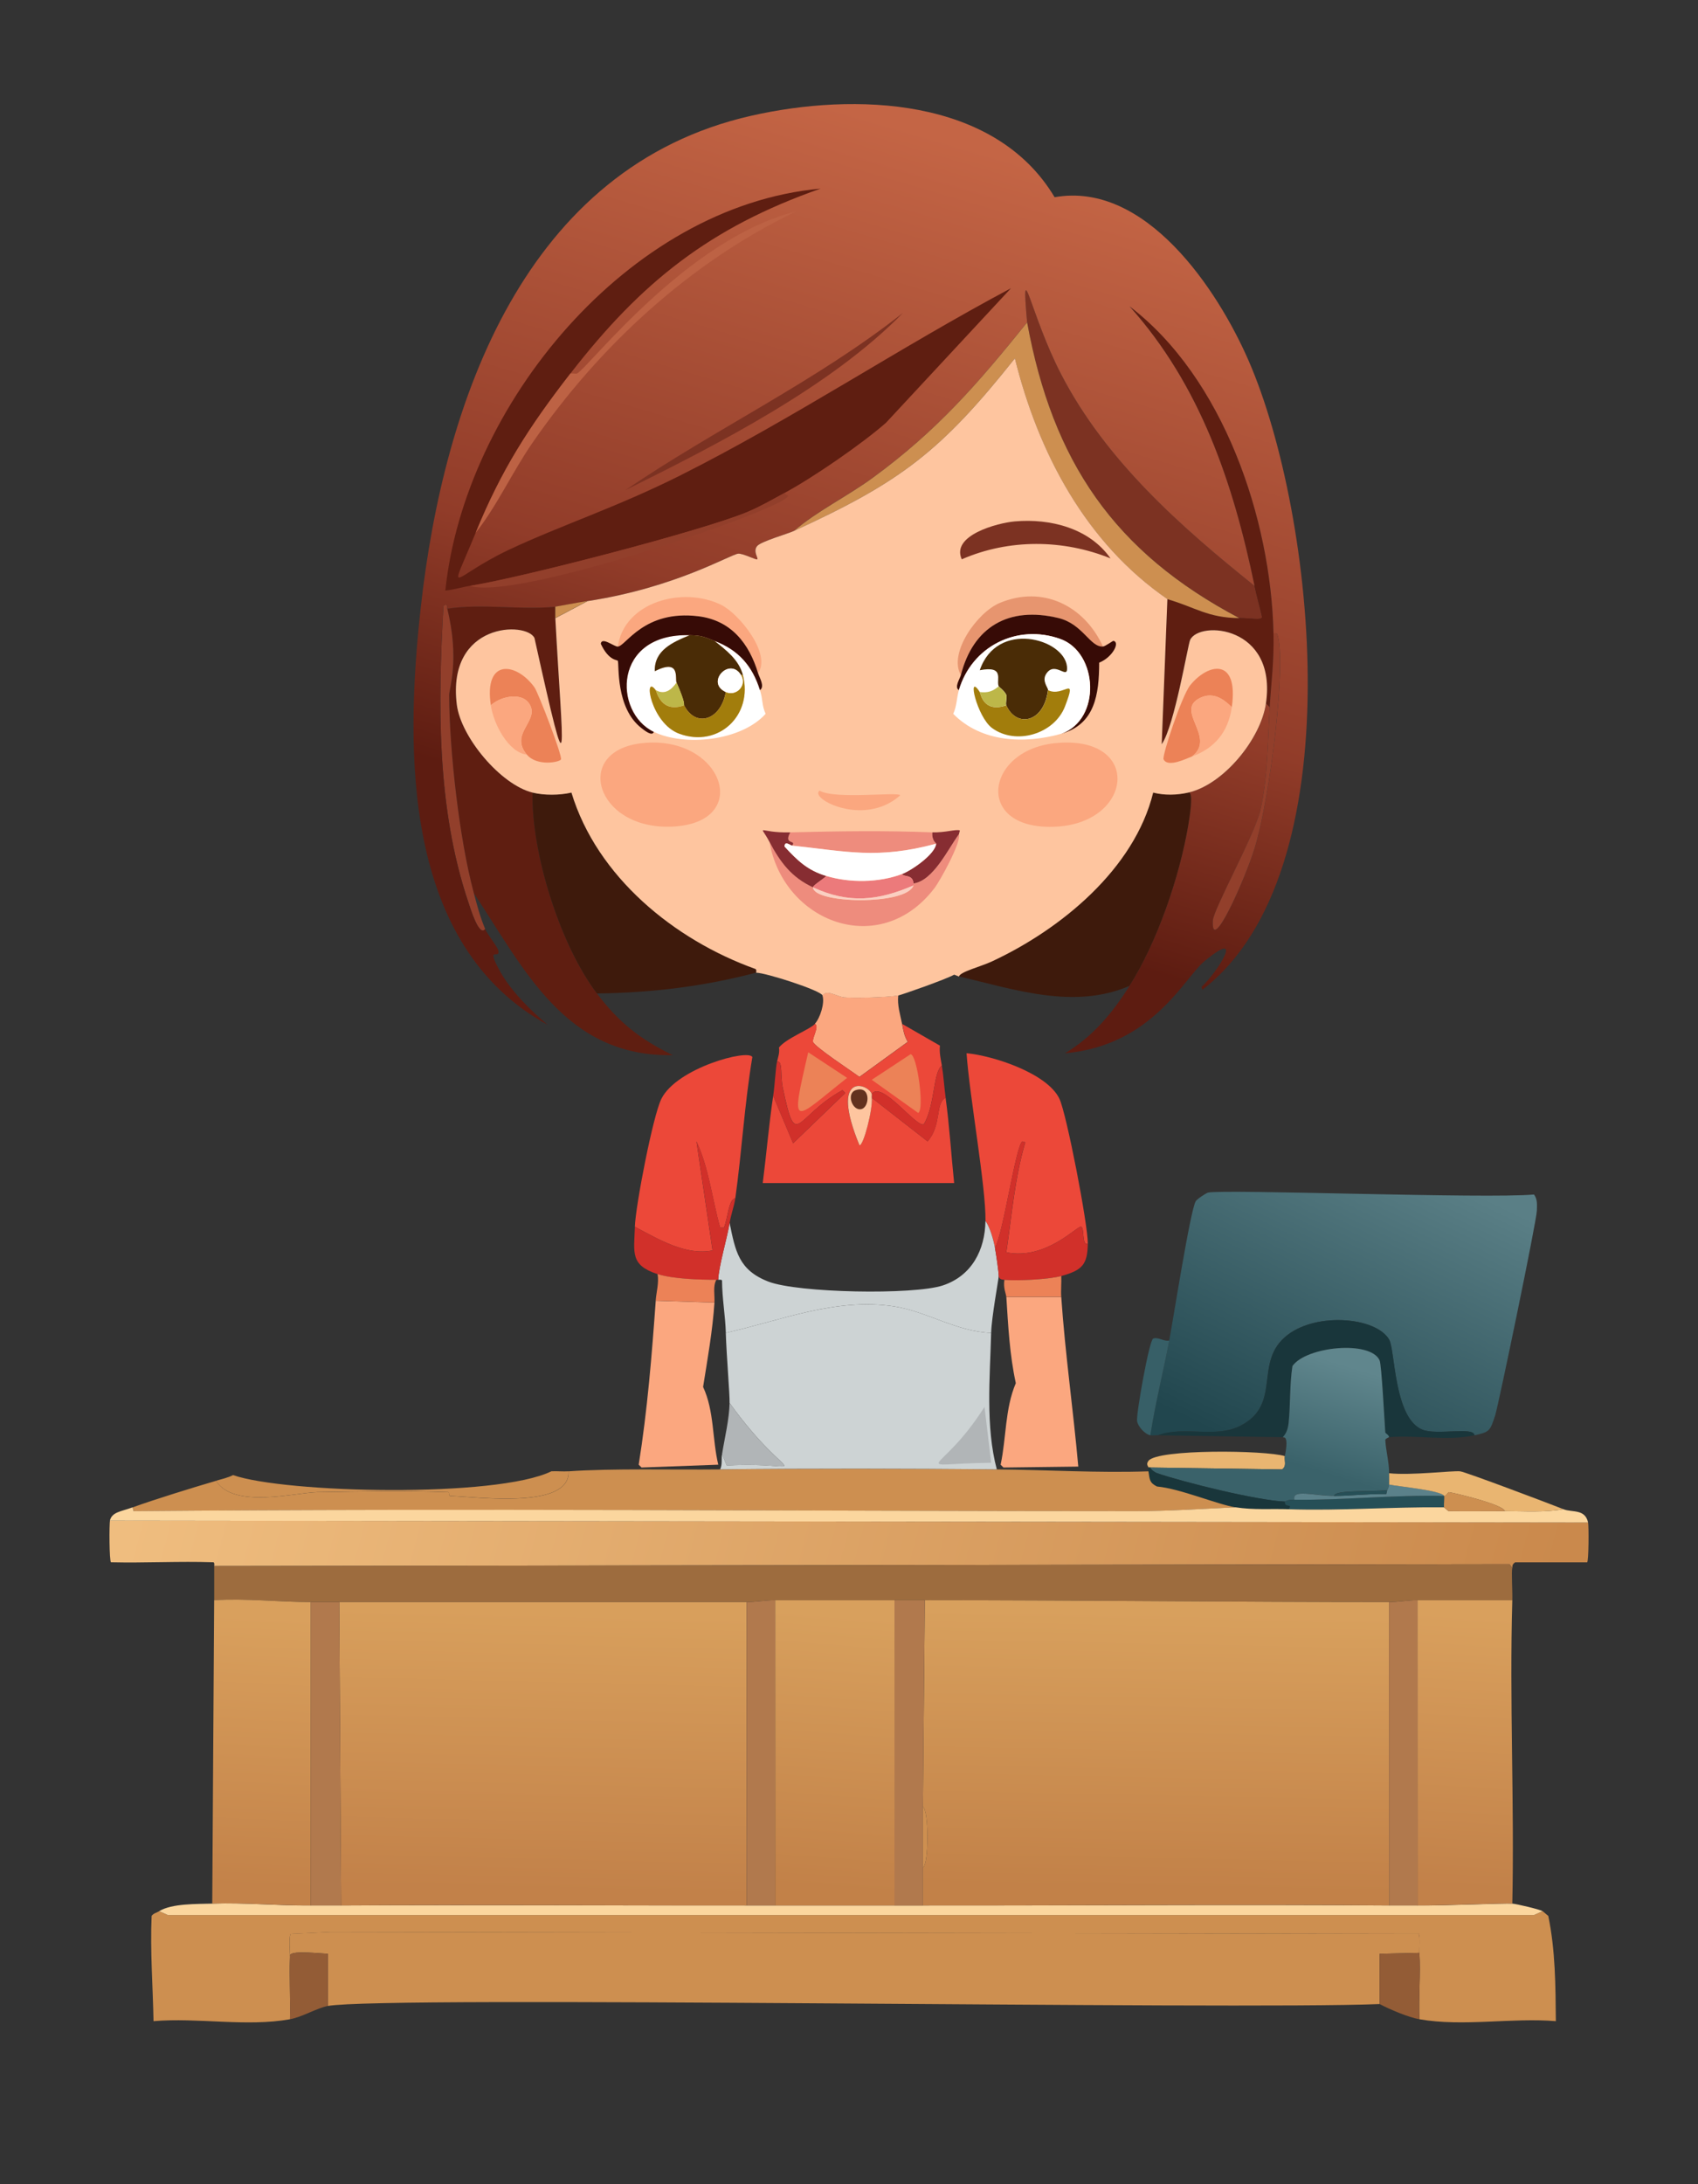<?xml version="1.0" encoding="UTF-8"?><svg id="Layer_1" xmlns="http://www.w3.org/2000/svg" xmlns:xlink="http://www.w3.org/1999/xlink" viewBox="0 0 312 401.14"><rect x="0" y="0" width="312" height="401.14" fill="#333333" stroke="none"/><defs><style>.cls-1{fill:#4a2c06;}.cls-2{fill:#7c3222;}.cls-3{fill:#fec59f;}.cls-4{fill:url(#linear-gradient-2);}.cls-5{fill:#63321f;}.cls-6{fill:#264f57;}.cls-7{fill:#fff;}.cls-8{fill:#375f67;}.cls-9{fill:#b1b5b7;}.cls-10{fill:url(#linear-gradient-4);}.cls-11{fill:#872d32;}.cls-12{fill:#ec7a7b;}.cls-13{fill:#5f1e11;}.cls-14{fill:#19363b;}.cls-15{fill:#9d6c3e;}.cls-16{fill:#923f2b;}.cls-17{fill:url(#linear-gradient-3);}.cls-18{fill:url(#linear-gradient-5);}.cls-19{fill:#d1302a;}.cls-20{fill:#e7956f;}.cls-21{fill:#ee8c7d;}.cls-22{fill:url(#linear-gradient-8);}.cls-23{fill:#b1794d;}.cls-24{fill:#cdd3d4;}.cls-25{fill:#ec4839;}.cls-26{fill:#bd6244;}.cls-27{fill:url(#linear-gradient-7);}.cls-28{fill:#fba77f;}.cls-29{fill:url(#linear-gradient-9);}.cls-30{fill:#935c36;}.cls-31{fill:#a27d0c;}.cls-32{fill:#370b06;}.cls-33{fill:url(#linear-gradient-6);}.cls-34{fill:#5b818a;}.cls-35{fill:#fbd69e;}.cls-36{fill:#e9b571;}.cls-37{fill:#cd8f50;}.cls-38{fill:#facfc2;}.cls-39{fill:#bdb749;}.cls-40{fill:url(#linear-gradient);}.cls-41{fill:#3e1a0c;}.cls-42{fill:#ec8257;}</style><linearGradient id="linear-gradient" x1="260.21" y1="213.68" x2="233.82" y2="268.22" gradientUnits="userSpaceOnUse"><stop offset="0" stop-color="#5a7f86"/><stop offset="1" stop-color="#21464e"/></linearGradient><linearGradient id="linear-gradient-2" x1="240.25" y1="248.54" x2="234.33" y2="267.85" gradientUnits="userSpaceOnUse"><stop offset="0" stop-color="#60868d"/><stop offset="1" stop-color="#3a626a"/></linearGradient><linearGradient id="linear-gradient-3" x1="31.53" y1="250.18" x2="279.23" y2="315.99" gradientUnits="userSpaceOnUse"><stop offset="0" stop-color="#efbd7f"/><stop offset="1" stop-color="#ca894c"/></linearGradient><linearGradient id="linear-gradient-4" x1="49.51" y1="296.79" x2="46.98" y2="346.52" gradientUnits="userSpaceOnUse"><stop offset="0" stop-color="#d9a05d"/><stop offset="1" stop-color="#c38249"/></linearGradient><linearGradient id="linear-gradient-5" x1="270.79" y1="296.64" x2="267.56" y2="346.68" gradientUnits="userSpaceOnUse"><stop offset="0" stop-color="#d9a05d"/><stop offset="1" stop-color="#c28149"/></linearGradient><linearGradient id="linear-gradient-6" x1="213.1" y1="296.12" x2="212.09" y2="346.95" gradientUnits="userSpaceOnUse"><stop offset="0" stop-color="#d8a05d"/><stop offset="1" stop-color="#c28148"/></linearGradient><linearGradient id="linear-gradient-7" x1="100.4" y1="296.1" x2="99.15" y2="347.27" gradientUnits="userSpaceOnUse"><stop offset="0" stop-color="#d89f5c"/><stop offset="1" stop-color="#c28149"/></linearGradient><linearGradient id="linear-gradient-8" x1="155.33" y1="296.49" x2="151.48" y2="346.84" xlink:href="#linear-gradient-6"/><linearGradient id="linear-gradient-9" x1="186.27" y1="29.21" x2="147.73" y2="159.79" gradientUnits="userSpaceOnUse"><stop offset="0" stop-color="#c46545"/><stop offset=".67" stop-color="#913c29"/><stop offset="1" stop-color="#5d1c11"/></linearGradient></defs><g id="Generative_Object"><path class="cls-37" d="M283.45,351l1.04.87c1.32,6.4,1.33,12.82,1.39,19.33-8.11-.67-17.06,1.05-25.07-.35-.18-4.04.24-8.16,0-12.19-.04-.64.18-3.23-.17-3.48l-199.88-.35-7.31.35c-.43.3-.15,3.49-.17,4.18-.14,3.81.1,7.67,0,11.49-7.99,1.43-16.97-.34-25.07.35-.12-6.42-.63-12.88-.35-19.33.34-.49.93-.58,1.39-.87l1.57.7h251.06l1.57-.7Z"/><path class="cls-35" d="M57.11,349.96c1.85-.02,3.72.01,5.57,0,24.83-.15,49.69.03,74.52,0,1.74,0,3.49,0,5.22,0,7.31,0,14.63,0,21.94,0,1.74,0,3.49,0,5.22,0,28.54.03,57.12-.22,85.66,0,1.74.01,3.49-.02,5.22,0,4.68.05,16.01-.45,17.41-.35.72.05,5.08,1.06,5.57,1.39l-1.57.7H30.82l-1.57-.7c2.33-1.44,6.98-1.3,9.75-1.39,5.88-.21,12.15.4,18.11.35Z"/><path class="cls-37" d="M260.81,358.66l-7.31.17v9.23c-26.68,1.09-182.82-1.56-193.26.35v-9.58c-3.16-.2-7.32-.63-6.96.52.03-.68-.26-3.87.17-4.18l7.31-.35,199.88.35c.36.25.14,2.84.17,3.48Z"/><path class="cls-30" d="M260.81,358.66c.24,4.03-.18,8.15,0,12.19-2.05-.36-5.38-1.78-7.31-2.79v-9.23l7.31-.17Z"/><path class="cls-30" d="M60.24,368.41c-1.96.36-4.72,2.04-6.96,2.44.1-3.82-.14-7.68,0-11.49-.36-1.15,3.8-.72,6.96-.52v9.58Z"/><path class="cls-40" d="M270.91,263.6c-.1-1.65-6.89.06-9.58-1.04-5.23-2.14-4.98-14.62-6.09-16.54-2.37-4.07-13.1-5.07-18.63-.87-6.45,4.9-.86,12.72-8.71,16.71-4.64,2.36-10.28-.07-15.15,1.74-.44-.05-.97.08-1.39,0,.9-5.85,2.38-11.6,3.48-17.41.76-4.02,3.9-24.08,4.88-25.59.28-.43,1.91-1.49,2.26-1.57,2.92-.66,51.04,1.16,59.89.35.67.91.54,1.91.52,2.96-.04,1.92-7.07,35.78-7.66,37.61-.95,2.92-1.03,3.04-3.83,3.66Z"/><path class="cls-14" d="M270.91,263.6c-4.98,1.1-10.61-.09-15.67.35-.02-.42-.69-.72-.7-.87-.16-2.3-.7-12.45-1.04-13.23-1.66-3.73-13.52-2.57-16.02,1.04-.53,3.44-.34,7.01-.7,10.45-.19,1.9-1.03,2.47-1.04,2.61l-22.98-.35c4.87-1.81,10.51.62,15.15-1.74,7.84-4,2.26-11.81,8.71-16.71,5.53-4.2,16.26-3.2,18.63.87,1.12,1.92.87,14.4,6.09,16.54,2.69,1.1,9.48-.61,9.58,1.04Z"/><path class="cls-36" d="M236.09,267.43c-.16.81.4,1.81-.52,2.44l-24.2-.35h-.35c.01-.22-.51-.53,0-1.22,1.64-2.21,21.57-1.97,25.07-.87Z"/><path class="cls-8" d="M214.85,246.19c-1.11,5.81-2.58,11.56-3.48,17.41-1.02-.2-2.28-1.62-2.44-2.61-.19-1.22,2.23-14.88,2.96-15.15.91-.34,2.01.59,2.96.35Z"/><path class="cls-4" d="M255.24,263.95s-.71.28-.7.52c.09,1.79.74,4.36.7,6.09-.01.55.02,1.99,0,2.09-.08.44-.06.62-.35,1.04-3.5.31-9.69-.08-9.75,1.04-3.5.02-7.82-1.36-7.31.7-1.4-.01-1.61.35-1.74.35-4.95-.17-18.56-3.53-23.5-5.22-.28-.1-1.18-.65-1.22-1.04l24.2.35c.92-.63.36-1.63.52-2.44.82-4.21-.37-3.28-.35-3.48.01-.14.85-.71,1.04-2.61.35-3.43.17-7.01.7-10.45,2.5-3.61,14.36-4.78,16.02-1.04.35.78.88,10.93,1.04,13.23.01.15.67.45.7.87Z"/><path class="cls-14" d="M236.09,275.79c-.09,1.26,1.55.21.7,1.39-3.29-.11-6.46.16-9.75-.35-3.31-.51-10.23-3.46-14.45-3.83-1.43-.71-1.32-1.33-1.57-2.79-.04-.22-.01-.47,0-.7h.35c.03.4.94.95,1.22,1.04,4.94,1.69,18.56,5.05,23.5,5.22Z"/><path class="cls-6" d="M265.34,274.74c.12.24-.08,1.39,0,2.09-9.48-.11-19.04.66-28.55.35.85-1.18-.79-.13-.7-1.39.13,0,.34-.36,1.74-.35,9.16.09,18.35-.91,27.51-.7Z"/><path class="cls-34" d="M265.34,274.74c-9.16-.22-18.34.79-27.51.7-.51-2.06,3.81-.67,7.31-.7,3.21-.02,6.36-.43,9.58-.35l.17-.7c.28-.43.27-.6.35-1.04,1.83.37,9.58,1.05,10.1,2.09Z"/><path class="cls-6" d="M254.89,273.7l-.17.7c-3.21-.08-6.37.33-9.58.35.06-1.13,6.25-.74,9.75-1.04Z"/><path class="cls-17" d="M291.8,279.62c.15.71.12,7.1-.17,7.31h-13.23c-.67.46-.46.82-.52,1.04l-.52-.7-238,.35s.11-.69-.17-.7c-6.25-.21-12.55.15-18.8,0-.31-.22-.34-7.02-.17-7.66l271.61.35Z"/><path class="cls-37" d="M132.32,269.87c16.93-.19,33.92-.15,50.84,0,9.26.08,18.6.67,27.86.35.24,1.46.14,2.08,1.57,2.79,4.22.37,11.14,3.32,14.45,3.83-6.02.26-12.26.7-18.28.7-61.4,0-122.8-.54-184.21,0l-.17-.7c3.88-1.42,11.19-3.67,15.32-4.88,3.24,5.22,14.62,2.15,18.63,2.09,7.93-.13,16.09-.28,24.03,0,.27,0,.08.69.35.7,5.35.2,22.08,2.44,21.76-4.53,8.05-.57,19.4-.25,27.86-.35Z"/><path class="cls-35" d="M227.04,276.83c3.29.51,6.46.24,9.75.35,9.51.31,19.07-.45,28.55-.35.06,0,.69.69.87.7,3.42.04,6.87,0,10.27,0,3.56,0,7.27.28,10.79-.35,1.6.64,3.98-.12,4.53,2.44l-271.61-.35c.4-1.59,1.99-1.64,4.18-2.44l.17.7c61.4-.54,122.81,0,184.21,0,6.02,0,12.26-.43,18.28-.7Z"/><path class="cls-37" d="M101.33,270.21c1.03-.05,2.1.07,3.13,0,.32,6.97-16.41,4.72-21.76,4.53-.27,0-.08-.69-.35-.7-7.93-.28-16.1-.13-24.03,0-4.01.07-15.39,3.13-18.63-2.09,1.02-.3,2.2-.55,3.13-1.04,9.54,3.33,48.41,4.23,58.5-.7Z"/><path class="cls-36" d="M287.28,277.18c-3.52.63-7.23.35-10.79.35-.13-1.2-9.66-3.45-10.27-3.48-.14,0-.48.71-.87.7-.52-1.03-8.27-1.72-10.1-2.09.02-.1-.01-1.54,0-2.09,4.03.44,11.66-.51,13.06-.35,1,.12,16.55,5.99,18.98,6.96Z"/><path class="cls-37" d="M276.48,277.53c-3.4,0-6.85.04-10.27,0-.18,0-.81-.7-.87-.7-.08-.7.12-1.85,0-2.09.39,0,.74-.7.87-.7.62.03,10.14,2.28,10.27,3.48Z"/><path class="cls-15" d="M277.88,287.97c-.19.71.05,4.21,0,5.92-5.8,0-11.61,0-17.41,0-1.73,0-3.59.35-5.22.35-28.41,0-56.88-.35-85.31-.35-1.85,0-3.72,0-5.57,0-7.31,0-14.63,0-21.94,0-1.73,0-3.59.35-5.22.35-24.94,0-49.93,0-74.87,0-1.73,0-3.5,0-5.22,0-5.87,0-11.86-.72-17.76-.35v-6.27l238-.35.52.7Z"/><path class="cls-10" d="M57.11,294.24v55.71c-5.96.05-12.22-.55-18.11-.35l.35-55.71c5.9-.37,11.89.35,17.76.35Z"/><path class="cls-18" d="M277.88,293.89c-.54,18.53.4,37.17,0,55.71-1.4-.11-12.74.39-17.41.35v-56.06c5.8,0,11.61,0,17.41,0Z"/><path class="cls-33" d="M255.24,294.24v55.71c-28.54-.22-57.12.03-85.66,0v-6.96c1.11-.62,1.11-10.52,0-11.14l.35-37.96c28.43,0,56.9.35,85.31.35Z"/><path class="cls-27" d="M137.2,294.24v55.71c-24.83.03-49.69-.15-74.52,0l-.35-55.71c24.94,0,49.93,0,74.87,0Z"/><path class="cls-22" d="M164.36,293.89v56.06c-7.31,0-14.63,0-21.94,0v-56.06c7.31,0,14.63,0,21.94,0Z"/><path class="cls-23" d="M62.33,294.24l.35,55.71c-1.85.01-3.72-.02-5.57,0v-55.71c1.73,0,3.5,0,5.22,0Z"/><path class="cls-23" d="M169.93,293.89l-.35,37.96v18.11c-1.74,0-3.49,0-5.22,0v-56.06c1.85,0,3.72,0,5.57,0Z"/><path class="cls-23" d="M260.46,293.89v56.06c-1.74-.02-3.49.01-5.22,0v-55.71c1.64,0,3.5-.35,5.22-.35Z"/><path class="cls-23" d="M142.42,293.89v56.06c-1.74,0-3.49,0-5.22,0v-55.71c1.64,0,3.49-.35,5.22-.35Z"/><path class="cls-37" d="M169.58,342.99v-11.14c1.11.62,1.11,10.52,0,11.14Z"/><path class="cls-13" d="M102.03,111.43v2.09c1.3,24.48,3.02,34.6-3.83,3.66-1.4-3.08-16.13-2.97-14.28,12.19.73,5.99,8.05,14.74,13.93,16.19-.21,11.16,5.04,27.92,11.84,36.91,4.03,5.33,7.93,8.39,13.93,11.32-19.68.36-27.21-15.63-36.56-29.77-2.65-9.84-4.49-26.08-4.53-36.39,0-1.01,1.96-6.51-.35-15.84,6.47-.97,13.36.27,19.85-.35Z"/><path class="cls-41" d="M138.94,178.63c-9.63,2.55-19.27,3.7-29.25,3.83-6.79-8.99-12.05-25.75-11.84-36.91,2.16.53,4.95.5,7.14,0,4.69,15.49,18.94,27.06,33.78,32.38.27.1.17.47.17.7Z"/><path class="cls-41" d="M218.33,145.55c1.1-.37.22,4.8,0,6.09-1.61,9.44-5.68,21.34-10.79,29.42-10.2,4.41-21.13.66-31.34-1.74.2-.87,4-1.81,6.09-2.79,12.59-5.88,26.13-16.92,29.6-30.99,2.1.53,4.36.47,6.44,0Z"/><path class="cls-16" d="M82.18,111.78c2.31,9.33.34,14.83.35,15.84.04,10.3,1.88,26.55,4.53,36.39.64,2.39,1.13,4.31,2.09,6.62-1.13,1.45-2.66-3.65-3.13-5.05-5.8-17.29-5.55-36.31-4.53-54.32.85-.64.65.53.7.52Z"/><path class="cls-2" d="M230.52,107.6c.4,1.94.97,3.82,1.39,5.75-.22.64-1.75.2-4.18.17-23.02-12.13-34.32-28.78-39-54.32-1.16-13.29.54-1.47,6.27,9.58,8.2,15.8,21.85,27.86,35.52,38.83Z"/><path class="cls-13" d="M234,116.3c.12,5.36-.39,8.68-.7,13.58l-.7-.7c2.09-14.29-12.24-15.29-13.93-11.67-.42.9-2.88,15.84-5.22,19.15l1.04-26.64c5.22,1.52,7.38,3.42,13.23,3.48,2.43.03,3.96.46,4.18-.17-.43-1.93-.99-3.81-1.39-5.75-3.91-18.85-9.94-36.81-22.98-51.36,17.27,13.14,26.01,39.05,26.46,60.07Z"/><path class="cls-29" d="M207.54,181.07c5.11-8.09,9.18-19.98,10.79-29.42.22-1.3,1.1-6.46,0-6.09,6.53-1.48,13.33-9.87,14.28-16.37l.7.7c-.36,5.86-.37,13.26-1.74,18.98-1.1,4.57-8.59,18.16-8.71,20.2-.37,6.6,5.98-7.77,7.66-13.23,2.95-9.6,5.9-34.42,4.18-39.35-.1-.27-.47-.17-.7-.17-.46-21.02-9.2-46.93-26.46-60.07,13.04,14.55,19.07,32.51,22.98,51.36-13.67-10.96-27.32-23.02-35.52-38.83-5.73-11.05-7.43-22.86-6.27-9.58-9.07,11.27-16.55,19.92-28.38,28.55-4.67,3.41-10.28,6.14-14.45,9.75-1.28.59-6.05,1.91-6.79,2.79-.84,1,.33,2.29,0,2.44-.25.12-2.64-1.13-3.48-1.04-1.45.14-11.51,6.23-27.68,8.71-1.94.3-5.62,1.02-5.92,1.04-6.48.62-13.38-.62-19.85.35-.04,0,.16-1.16-.7-.52-1.02,18.01-1.27,37.03,4.53,54.32.47,1.4,2,6.5,3.13,5.05.4.95,2.3,3.24,2.44,4,.3,1.7-2.46-1.23.35,3.83,1.96,3.53,5.61,7.17,8.71,9.75-26.6-14.55-26.26-50.16-23.33-76.61,4.21-38,19.15-80.96,60.76-90.36,18.88-4.27,44.7-3.48,55.71,14.97,16.68-2.97,29.96,16.91,35.69,30.12,12.21,28.13,19.48,93.93-8.53,115.43l-.17-.52c2.8-2.52,8.3-11.13.52-4.7-3.7,3.06-9.52,15.46-25.59,16.89,5.11-3.07,8.69-7.38,11.84-12.36Z"/><path class="cls-13" d="M104.81,68.6c-7.63,9.84-12.66,17.65-17.41,29.25-5.17,12.6-4.75,8.26,6.09,3.13,9.29-4.39,19.84-7.82,31.34-13.58,20.8-10.43,40.39-23.54,60.94-34.47l-22.98,24.72c-4.44,3.9-13.43,10.08-18.63,12.88-2.22,1.2-4.45,2.5-6.79,3.48-8.19,3.44-41.39,12.04-51.01,13.58-1.52.24-2.99.73-4.53.87,3.52-33.98,33.56-70.61,68.95-73.82-20.33,7.12-32.95,17.17-45.96,33.95Z"/><path class="cls-26" d="M87.4,97.85c4.75-11.6,9.78-19.41,17.41-29.25.46-.05,1.06.09,1.22,0,2.23-1.2,20.14-24.71,40.22-29.77-19.54,9.42-36.1,24.69-48.4,42.48-3.69,5.33-6.59,11.71-10.45,16.54Z"/><path class="cls-2" d="M165.92,57.46c-13.16,13.48-33.98,24.12-51.01,32.56,16.69-11.35,35.12-20.04,51.01-32.56Z"/><path class="cls-16" d="M86.36,107.6c9.62-1.54,42.82-10.14,51.01-13.58,2.34-.98,4.57-2.28,6.79-3.48.31.58,1.19.31.17,1.04-4.51,3.29-49.58,18.7-57.98,16.02Z"/><path class="cls-16" d="M233.3,129.88c.3-4.91.81-8.22.7-13.58.23,0,.6-.1.7.17,1.72,4.93-1.23,29.75-4.18,39.35-1.68,5.46-8.03,19.83-7.66,13.23.11-2.04,7.61-15.62,8.71-20.2,1.37-5.72,1.38-13.12,1.74-18.98Z"/><path class="cls-25" d="M199.88,228.43c-1.15.39-.56-2.9-1.22-3.13-.71-.25-6.43,6.19-13.75,4.7,1-6.77,1.54-13.62,3.48-20.2l-.52-.17c-1.21.59-3.52,17.03-5.05,19.5-.24-1.33-.93-3.81-1.74-4.88.09-6.29-2.93-22.86-3.48-30.82,4.93.46,14.83,3.69,17.06,8.36,1.32,2.76,5.28,23.25,5.22,26.64Z"/><path class="cls-25" d="M135.11,220.07c-1.24.18-1.33,3.55-2.09,5.4h-.7c-1.49-5.27-2.03-10.87-4.35-15.84l2.96,20.02c-4.86,1-9.95-2.04-14.28-4.35.14-3.92,3.34-20.44,4.88-23.5,2.84-5.68,16.01-9.19,16.71-7.66-1.44,8.59-1.93,17.33-3.13,25.94Z"/><path class="cls-24" d="M182.81,229.12c.21,1.16.7,4.45.7,5.22,0,.53-1.31,7.51-1.39,10.45-6.23-.17-11.92-3.98-17.93-4.88-10.73-1.59-20.57,2.57-30.82,4.88-.1-3.18-.68-6.32-.7-9.58,0-.28-.7-.14-.7-.17.01-2.17,1.73-8.05,2.09-10.45,1.06,5.14,1.64,8.67,7.14,10.79,5.39,2.08,26.65,2.48,32.04.7,5.33-1.77,7.76-6.53,7.83-11.84.81,1.07,1.5,3.55,1.74,4.88Z"/><path class="cls-28" d="M165.05,182.81c-.2,1.81.35,3.49.7,5.22.25,1.27.37,2.15,1.04,3.31l-8.88,6.44c-1.24-.93-8.33-5.59-8.53-6.44-.18-.76,1.21-2.84.35-3.31.95-1.05,1.86-3.81,1.39-5.22.75-1.2,2.71.24,4,.35,2.04.17,8.01,0,9.92-.35Z"/><path class="cls-19" d="M135.11,220.07c-.21,1.48-.83,3.08-1.04,4.53-.36,2.4-2.08,8.27-2.09,10.45h-.35c-2.99.02-8.07-.15-10.79-1.04-5.08-1.66-4.35-3.92-4.18-8.71,4.32,2.31,9.41,5.35,14.28,4.35l-2.96-20.02c2.33,4.97,2.87,10.57,4.35,15.84h.7c.76-1.85.85-5.22,2.09-5.4Z"/><path class="cls-19" d="M199.88,228.43c-.06,3.84-1.04,4.87-4.88,5.92-2.25.62-8.07.92-10.45.7-.54-.05-.9-.08-1.04-.7,0-.77-.48-4.06-.7-5.22,1.53-2.47,3.84-18.91,5.05-19.5l.52.17c-1.94,6.58-2.49,13.43-3.48,20.2,7.32,1.49,13.04-4.95,13.75-4.7.66.23.07,3.52,1.22,3.13Z"/><path class="cls-9" d="M132.67,267.08c.48-3,1.32-6.38,1.39-9.4,11.54,16,15.32,10.55-.52,11.49l-.87-2.09Z"/><path class="cls-28" d="M131.28,239.22c-.35,5.21-1.27,10.35-2.09,15.5,2.07,4.42,1.66,9.57,2.79,14.28l-14.1.52-.52-.52c1.59-9.97,2.41-20.05,3.13-30.12l10.79.35Z"/><path class="cls-42" d="M131.62,235.04c-.66,1.24-.26,2.8-.35,4.18l-10.79-.35c.11-1.56.63-3.23.35-4.88,2.72.89,7.81,1.07,10.79,1.04Z"/><path class="cls-28" d="M195,238.18c.71,10.39,2.21,20.79,3.13,31.17l-13.75.17-.52-.52c1.06-4.94.78-10.26,2.79-14.97-1.14-5.26-1.4-10.49-1.74-15.84h10.1Z"/><path class="cls-42" d="M195,234.35c.06,1.26-.09,2.57,0,3.83h-10.1c-.04-.6-.58-1.57-.35-3.13,2.38.22,8.19-.08,10.45-.7Z"/><path class="cls-24" d="M182.12,244.79c-.22,8.16-1.05,17.24,1.04,25.07-16.92-.15-33.91-.19-50.84,0,.44-.89.2-1.88.35-2.79l.87,2.09c15.84-.94,12.06,4.51.52-11.49.04-1.56-.56-8.57-.7-12.88,10.25-2.31,20.09-6.46,30.82-4.88,6.02.89,11.7,4.71,17.93,4.88Z"/><path class="cls-9" d="M180.9,258.38l1.22,10.27c-15.61.17-9.44,2.76-1.22-10.27Z"/><path class="cls-25" d="M165.75,188.04l6.96,4c-.14,1.26.14,2.44.35,3.66-1.64,1.28-1.22,7.22-3.31,10.79-1.44.61-7.75-8.15-9.58-5.57-.71-2.04-7.84-4.12-2.26,9.4.74.18,2.51-6.76,2.26-8.71l10.27,8.01c2.63-3,1.37-7.06,3.31-8.01.71,5.17,1.03,10.48,1.57,15.67h-35.17c.68-5.32,1.13-10.71,1.92-16.02l3.66,8.71,9.58-9.23-.52-.52c-8.8,4.85-8.46,11.45-10.97-.52-.45-2.17.04-5.01-1.04-4.7.19-.88.51-1.67.35-2.61,1.34-1.71,5.66-3.3,6.62-4.35.86.47-.52,2.55-.35,3.31.2.85,7.29,5.51,8.53,6.44l8.88-6.44c-.67-1.16-.79-2.04-1.04-3.31Z"/><path class="cls-19" d="M173.06,195.7c.29,1.67.44,4.02.7,5.92-1.94.95-.67,5.01-3.31,8.01l-10.27-8.01c-.03-.25.05-.56,0-.7,1.83-2.57,8.14,6.18,9.58,5.57,2.08-3.58,1.67-9.52,3.31-10.79Z"/><path class="cls-19" d="M142.07,201.27c.31-2.07.44-5.07.7-6.27,1.08-.31.59,2.53,1.04,4.7,2.5,11.98,2.17,5.37,10.97.52l.52.52-9.58,9.23-3.66-8.71Z"/><path class="cls-42" d="M167.32,193.61c1.21.11,2.59,10.24,1.39,10.79l-8.53-6.09,7.14-4.7Z"/><path class="cls-42" d="M148.51,193.26l7.14,4.7c-9.9,7.8-10.56,9.97-7.14-4.7Z"/><path class="cls-3" d="M160.18,200.92c.05.14-.03.45,0,.7.25,1.94-1.52,8.88-2.26,8.71-5.57-13.52,1.55-11.44,2.26-9.4Z"/><path class="cls-5" d="M157.22,200.22c2.8-.95,2.62,3.12,1.04,3.48-1.65.38-2.81-2.88-1.04-3.48Z"/><path class="cls-37" d="M227.73,113.52c-5.85-.06-8.01-1.96-13.23-3.48-15-10.32-23.71-26.83-28.03-44.22-13.61,17.13-21.02,22.71-40.57,31.69,4.17-3.61,9.79-6.34,14.45-9.75,11.83-8.64,19.31-17.28,28.38-28.55,4.68,25.54,15.98,42.19,39,54.32Z"/><path class="cls-3" d="M214.5,110.04l-1.04,26.64c2.34-3.31,4.8-18.25,5.22-19.15,1.69-3.62,16.02-2.63,13.93,11.67-.95,6.49-7.75,14.89-14.28,16.37-2.08.47-4.35.53-6.44,0-3.47,14.08-17.01,25.12-29.6,30.99-2.09.98-5.89,1.91-6.09,2.79l-.87-.35c-1.57.89-9.73,3.73-10.27,3.83-1.91.35-7.88.51-9.92.35-1.3-.11-3.26-1.54-4-.35-.31-.94-10.57-4.22-12.19-4.18,0-.23.1-.6-.17-.7-14.84-5.32-29.08-16.89-33.78-32.38-2.18.5-4.98.53-7.14,0-5.87-1.45-13.2-10.2-13.93-16.19-1.85-15.16,12.88-15.27,14.28-12.19,6.85,30.94,5.13,20.83,3.83-3.66l5.92-3.13c16.17-2.47,26.23-8.57,27.68-8.71.85-.08,3.23,1.16,3.48,1.04.33-.15-.84-1.44,0-2.44.74-.87,5.51-2.2,6.79-2.79,19.55-8.97,26.96-14.56,40.57-31.69,4.32,17.4,13.04,33.91,28.03,44.22Z"/><path class="cls-37" d="M107.95,110.38l-5.92,3.13v-2.09c.3-.03,3.98-.75,5.92-1.04Z"/><path class="cls-28" d="M193.78,136.5c16.06-1.69,14.62,14.52.35,15.32-15.18.85-13.22-13.97-.35-15.32Z"/><path class="cls-28" d="M117.87,136.5c14.92-1.71,20.69,14.69,5.57,15.32-13.99.58-18.23-13.87-5.57-15.32Z"/><path class="cls-2" d="M186.47,95.76c6.51-.57,13.69,1.23,17.58,6.79-8.68-3.51-18.65-3.61-27.33.17-2.02-4.39,6.54-6.68,9.75-6.96Z"/><path class="cls-28" d="M139.29,123.62c-1.61-5.37-4.9-9.7-10.97-10.45-10.01-1.23-13.32,5.48-14.8,5.57,1.17-8.16,11.88-11.13,18.98-7.66,3.34,1.64,9.31,9.08,6.79,12.54Z"/><path class="cls-20" d="M202.66,118.74c-2.36.19-3.68-4.13-8.18-5.22-9.2-2.23-15.68,1.65-17.93,10.45-2.33-4.01,3.01-11.5,7.14-13.23,7.9-3.32,15.56.5,18.98,8.01Z"/><path class="cls-42" d="M226.34,129.88c-1.6-1.59-3.44-2.81-5.75-1.74-4.96,2.31,3.04,7.23-1.57,10.79-.91.33-4.44,2.14-5.22.52-.31-.65,3.38-11.72,4.88-13.58,3.29-4.1,8.96-5.18,7.66,4Z"/><path class="cls-28" d="M226.34,129.88c-.66,4.64-3.24,7.57-7.31,9.05,4.61-3.56-3.39-8.49,1.57-10.79,2.3-1.07,4.15.15,5.75,1.74Z"/><path class="cls-42" d="M96.8,138.59c-3.13-3.77,1.94-5.97.7-8.88-1.2-2.8-5.49-1.89-7.31-.17-1.32-8.73,4.72-7.88,8.01-3.31.7.97,5.15,12.58,4.88,13.23-.23.54-4.43,1.34-6.27-.87Z"/><path class="cls-28" d="M96.8,138.59c-3.38-.39-6.1-5.6-6.62-9.05,1.82-1.71,6.11-2.63,7.31.17,1.25,2.91-3.83,5.11-.7,8.88Z"/><path class="cls-28" d="M150.6,145.21c2.84,1.68,14.7.13,14.8.87-6.7,5.95-16.82.49-14.8-.87Z"/><path class="cls-3" d="M155.13,142.42c8.12-1.29,14.74,2.54-1.04,2.09-2.27-1.22-1.45-1.69,1.04-2.09Z"/><path class="cls-32" d="M202.66,118.74c.45-.04,1.81-1.06,1.92-1.04,1.28.23-.16,3.03-2.61,4-.02,5.83-.76,11.32-6.96,13.06,7.41-2.6,6.79-14.92-.17-17.41-7.96-2.85-16.28,1.38-18.63,9.4-.92-.5.16-2.06.35-2.79,2.25-8.79,8.74-12.68,17.93-10.45,4.5,1.09,5.82,5.41,8.18,5.22Z"/><path class="cls-7" d="M195,134.76c-6.73,1.89-14.67,1.62-19.85-3.66.66-1.39.62-2.9,1.04-4.35,2.35-8.02,10.67-12.25,18.63-9.4,6.96,2.49,7.58,14.81.17,17.41Z"/><path class="cls-1" d="M192.56,126.75c-.76,6.06-5.83,6.94-7.66,2.79-.16-.37.16-1.53,0-1.92-.32-.75-1.35-1.47-1.39-1.57-.52-1.16,1.21-3.85-3.48-2.96,3.15-9.26,15.46-5.81,16.02-.7.3,2.8-2.18-1.21-3.83,1.39-.83,1.32.4,2.55.35,2.96Z"/><path class="cls-31" d="M180.03,127.1c.18.27.63,3.89,4.88,2.44,1.83,4.15,6.9,3.27,7.66-2.79,2.81,1.41,5.43-3.07,3.13,2.96-1.94,5.1-9.04,7.22-13.41,4-2.77-2.03-4.72-10.42-2.26-6.62Z"/><path class="cls-39" d="M184.9,129.54c-4.24,1.45-4.7-2.17-4.88-2.44,1.5.17,2.34-.11,3.48-1.04.04.1,1.07.82,1.39,1.57.16.38-.16,1.55,0,1.92Z"/><path class="cls-21" d="M141.38,154.61c1.98,3.76,4.09,6.56,8.01,8.36.1,3.02,17.19,3.35,18.46-.35.03-.08,0-.25,0-.35,3.65-.5,6.29-6.23,8.36-9.05.42,1.49-3.46,8.54-4.53,9.92-10.03,13.09-27.77,6.2-30.29-8.53Z"/><path class="cls-21" d="M171.32,152.87c-.14,1.55.71,1.98.7,2.09-10.85,2.92-16.52,1.39-26.46.35.87-1.15-1.63-.05-.35-2.44,8.79-.22,17.33-.35,26.12,0Z"/><path class="cls-11" d="M145.21,152.87c-1.29,2.39,1.21,1.29.35,2.44-.36-.04-1.36-.97-1.39.17,2.39,2.57,4.18,4.35,7.66,5.4-.34.45-2.45,1.7-2.44,2.09-3.92-1.8-6.03-4.6-8.01-8.36-1.86-3.52-2.22-1.59,3.83-1.74Z"/><path class="cls-11" d="M176.2,153.21c-2.07,2.82-4.71,8.55-8.36,9.05-.09-1.75-1.82-1.13-2.09-1.74,1.74-.65,6.06-3.61,6.27-5.57.01-.11-.84-.54-.7-2.09,2.33.09,4.3-.61,5.05-.35l-.17.7Z"/><path class="cls-12" d="M165.75,160.53c.27.61,2,0,2.09,1.74,0,.1.03.26,0,.35-6.56,2.83-11.85,3.38-18.46.35-.01-.39,2.1-1.64,2.44-2.09,4.32,1.31,9.68,1.25,13.93-.35Z"/><path class="cls-38" d="M167.84,162.62c-1.26,3.7-18.35,3.37-18.46.35,6.6,3.03,11.9,2.48,18.46-.35Z"/><path class="cls-7" d="M145.55,155.3c9.95,1.04,15.61,2.57,26.46-.35-.2,1.96-4.53,4.92-6.27,5.57-4.24,1.6-9.61,1.65-13.93.35-3.48-1.05-5.27-2.82-7.66-5.4.03-1.15,1.03-.21,1.39-.17Z"/><path class="cls-7" d="M126.75,116.65c-3.16,1.3-6.54,2.77-6.44,6.62,4.79-2.4,3.68,1.36,4,2.09-.94,1.37-2.21,2.33-3.83,1.39-2.33-3.14-.94,6.07,4.35,8.01,7.21,2.64,13.58-3.45,11.67-10.79-.73-2.8-3.1-4.58-5.22-6.27,4.4,1.67,6.96,4.59,8.36,9.05.58,1.87.32,2.78,1.04,4.35-4.47,4.98-14.82,6.05-20.54,3.31-7.46-3.58-7.52-18.18,6.62-17.76Z"/><path class="cls-32" d="M139.29,123.62c.25.85,1.29,2.45.35,3.13-1.39-4.46-3.95-7.38-8.36-9.05-1.96-.75-2.3-.98-4.53-1.04-14.14-.42-14.08,14.18-6.62,17.76-.3.89-1.73-.29-2.26-.7-4.8-3.68-4.08-11.75-4.35-12.36-.09-.2-1.67.03-3.13-3.13.18-1.35,2.46.56,3.13.52,1.48-.09,4.79-6.8,14.8-5.57,6.07.75,9.36,5.08,10.97,10.45Z"/><path class="cls-1" d="M131.28,117.7c2.12,1.69,4.49,3.47,5.22,6.27h-.35c-2.09-3.4-6.57,1.41-2.79,3.13-.92,5.21-5.55,6.6-7.66,2.44-.1-.2.35-.22-1.39-4.18-.32-.73.78-4.49-4-2.09-.1-3.85,3.28-5.32,6.44-6.62,2.23.07,2.56.3,4.53,1.04Z"/><path class="cls-31" d="M120.48,126.75c.2.27.97,4.31,5.22,2.79,2.11,4.16,6.74,2.78,7.66-2.44,1.9.86,3.97-1.2,2.79-3.13h.35c1.92,7.35-4.45,13.43-11.67,10.79-5.29-1.93-6.68-11.15-4.35-8.01Z"/><path class="cls-39" d="M125.71,129.54c-4.25,1.52-5.02-2.52-5.22-2.79,1.62.94,2.89-.02,3.83-1.39,1.74,3.96,1.29,3.97,1.39,4.18Z"/><path class="cls-7" d="M136.15,123.96c1.19,1.93-.89,4-2.79,3.13-3.78-1.72.69-6.53,2.79-3.13Z"/></g></svg>